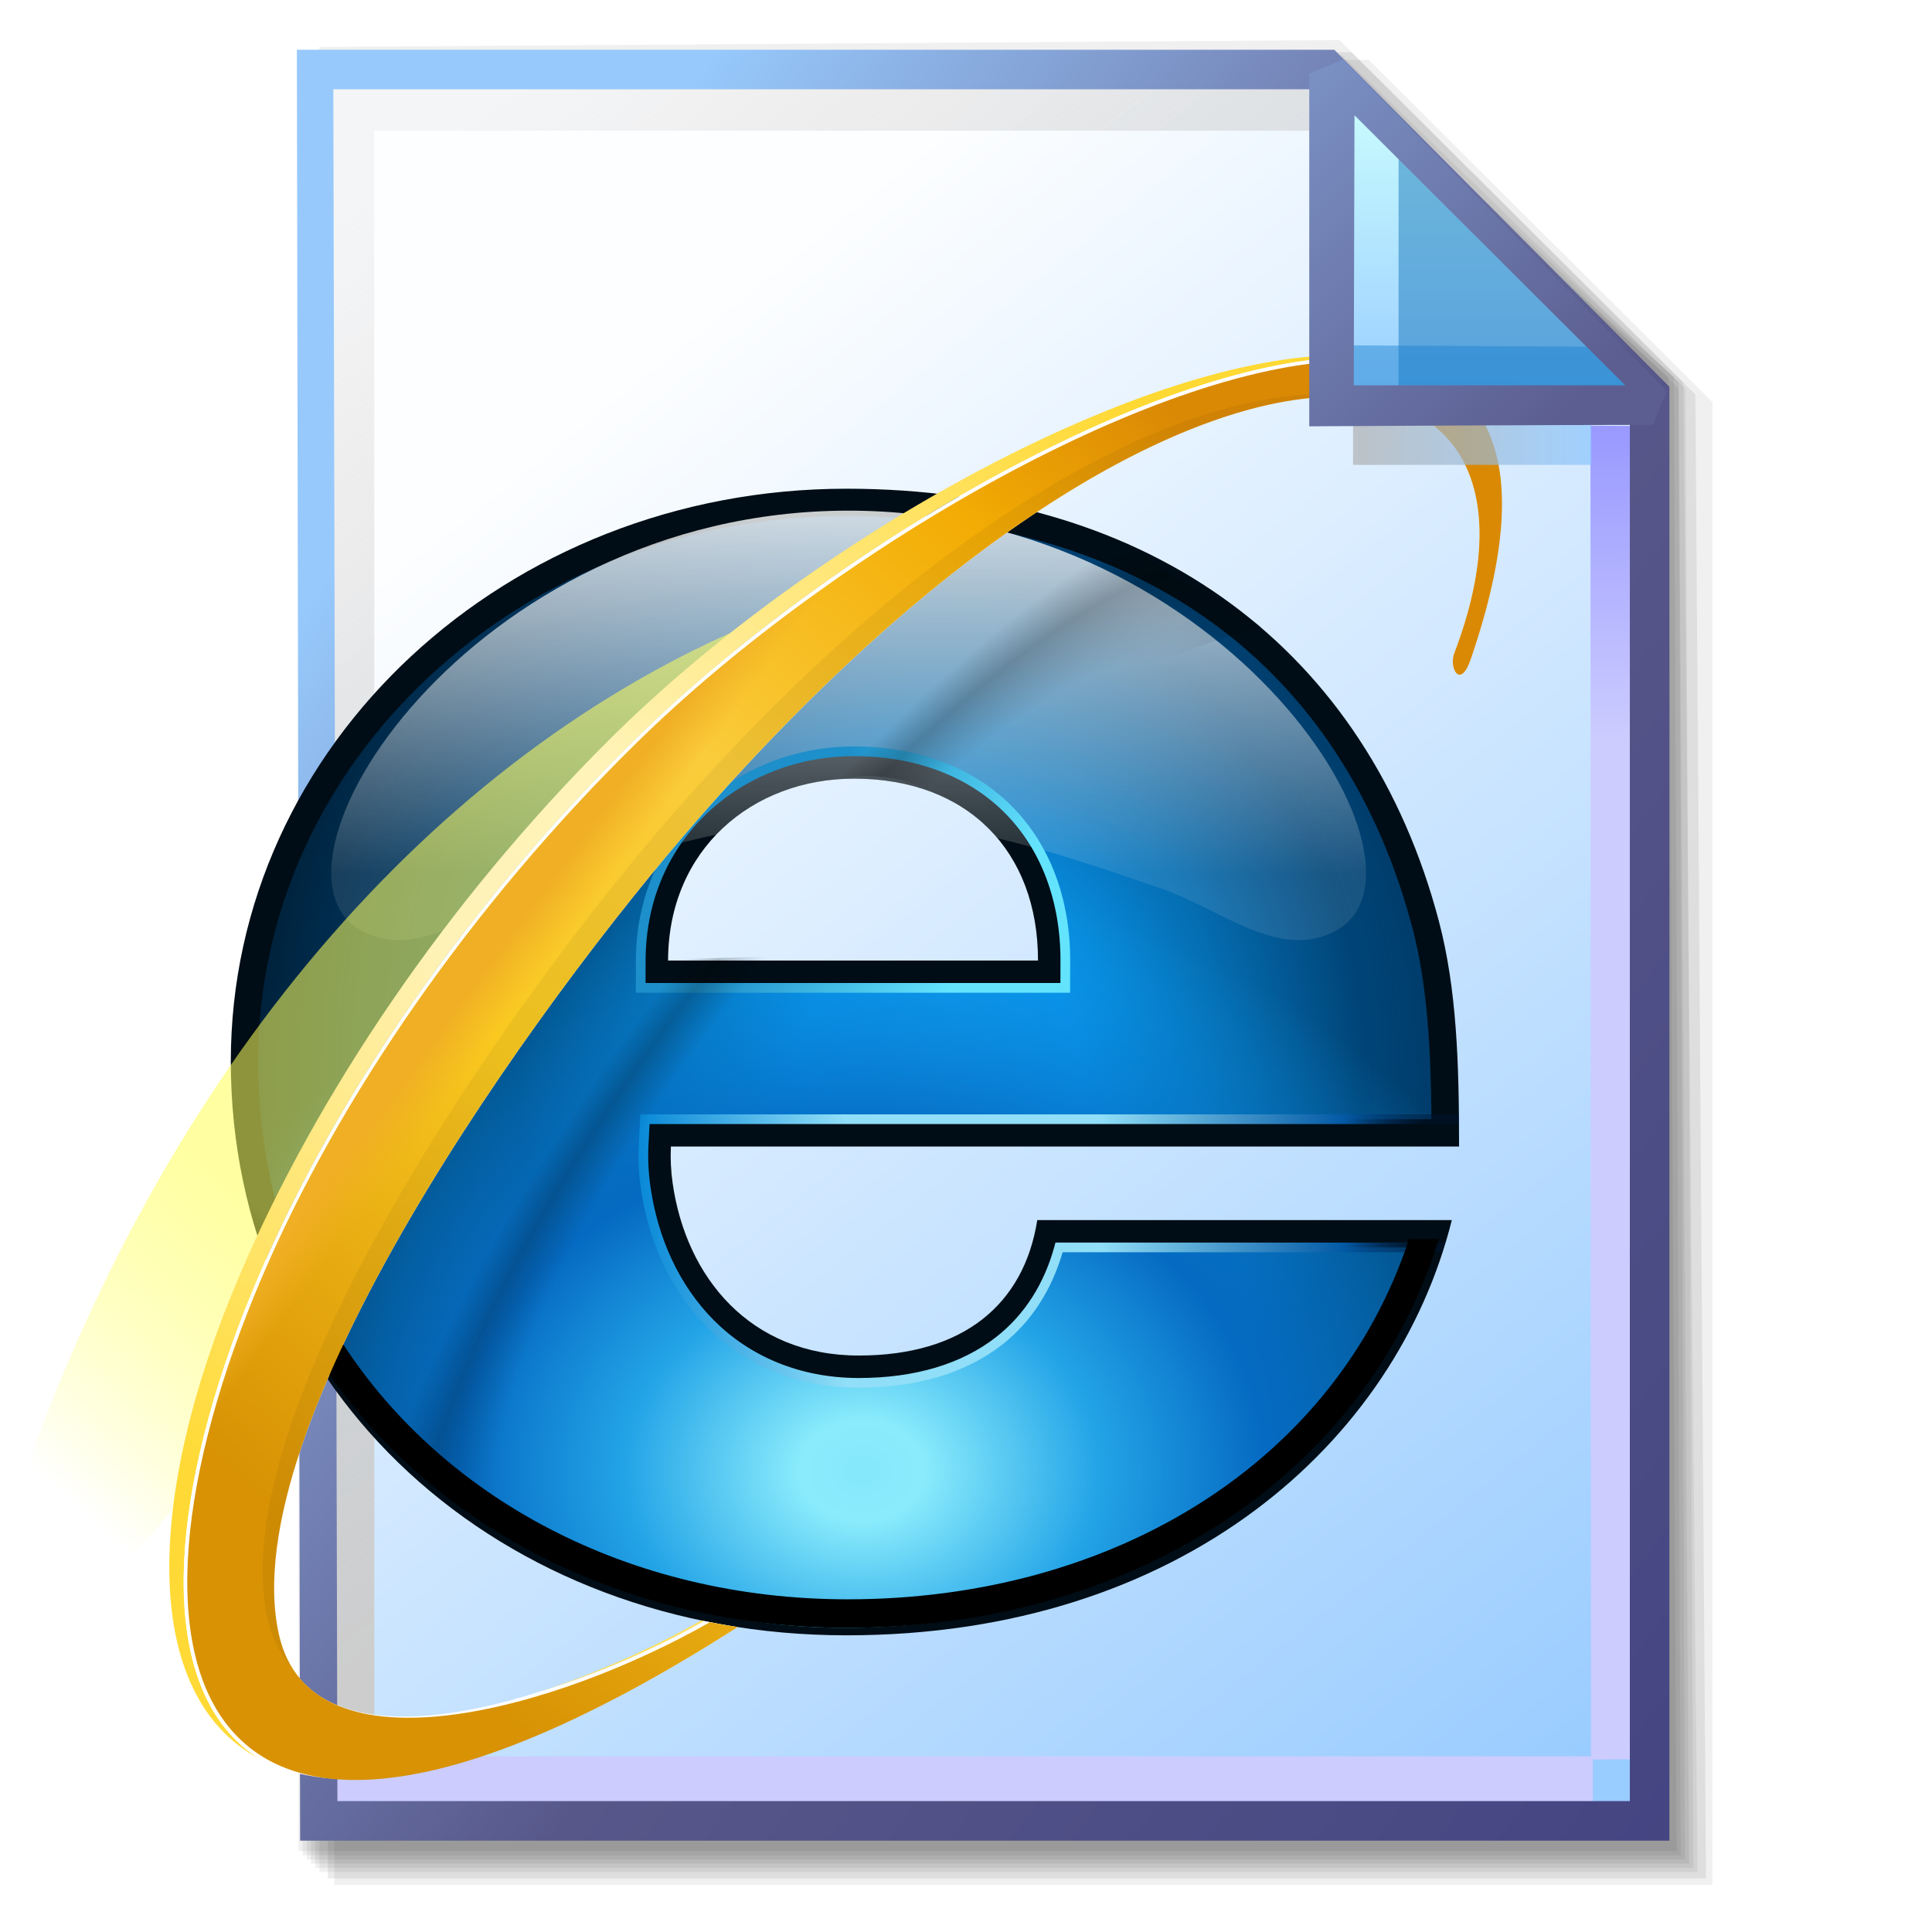 <?xml version="1.0" encoding="UTF-8" standalone="no"?>
<!-- Created with Inkscape (http://www.inkscape.org/) -->

<svg
   width="256mm"
   height="256mm"
   viewBox="0 0 256 256"
   version="1.1"
   id="svg1"
   inkscape:version="1.3.2 (091e20ef0f, 2023-11-25)"
   xml:space="preserve"
   sodipodi:docname="application-x-mswinurl-02.svg"
   xmlns:inkscape="http://www.inkscape.org/namespaces/inkscape"
   xmlns:sodipodi="http://sodipodi.sourceforge.net/DTD/sodipodi-0.dtd"
   xmlns:xlink="http://www.w3.org/1999/xlink"
   xmlns="http://www.w3.org/2000/svg"
   xmlns:svg="http://www.w3.org/2000/svg"
   xmlns:rdf="http://www.w3.org/1999/02/22-rdf-syntax-ns#"
   xmlns:cc="http://creativecommons.org/ns#"
   xmlns:dc="http://purl.org/dc/elements/1.1/"><defs
     id="defs1"><linearGradient
       id="linearGradient26"
       inkscape:collect="always"><stop
         style="stop-color:#7b91c4;stop-opacity:1;"
         offset="0"
         id="stop26" /><stop
         style="stop-color:#5c5e91;stop-opacity:1"
         offset="1"
         id="stop27" /></linearGradient><linearGradient
       id="linearGradient24"
       inkscape:collect="always"><stop
         style="stop-color:#c7fafe;stop-opacity:1;"
         offset="0"
         id="stop24" /><stop
         style="stop-color:#9acdff;stop-opacity:1"
         offset="1"
         id="stop25" /></linearGradient><linearGradient
       id="linearGradient22"
       inkscape:collect="always"><stop
         style="stop-color:#adaeae;stop-opacity:0.825;"
         offset="0"
         id="stop22" /><stop
         style="stop-color:#8ac5fe;stop-opacity:0.836;"
         offset="1"
         id="stop23" /></linearGradient><linearGradient
       id="linearGradient18"
       inkscape:collect="always"><stop
         style="stop-color:#9797ff;stop-opacity:1;"
         offset="0"
         id="stop18" /><stop
         style="stop-color:#ccccff;stop-opacity:1;"
         offset="0.3"
         id="stop20" /><stop
         style="stop-color:#ccccff;stop-opacity:1;"
         offset="1"
         id="stop19" /></linearGradient><linearGradient
       id="linearGradient16"
       inkscape:collect="always"><stop
         style="stop-color:#cdcdcd;stop-opacity:0.175;"
         offset="0"
         id="stop16" /><stop
         style="stop-color:#cdcdcd;stop-opacity:1;"
         offset="1"
         id="stop17" /></linearGradient><linearGradient
       id="linearGradient12"
       inkscape:collect="always"><stop
         style="stop-color:#fdfeff;stop-opacity:1;"
         offset="0"
         id="stop13" /><stop
         style="stop-color:#99ccff;stop-opacity:1;"
         offset="1"
         id="stop14" /></linearGradient><linearGradient
       id="linearGradient9"
       inkscape:collect="always"><stop
         style="stop-color:#97c9fc;stop-opacity:1;"
         offset="0"
         id="stop9" /><stop
         style="stop-color:#7788bb;stop-opacity:1"
         offset="0.25"
         id="stop12" /><stop
         style="stop-color:#57578a;stop-opacity:1"
         offset="0.5"
         id="stop11" /><stop
         style="stop-color:#444482;stop-opacity:1;"
         offset="1"
         id="stop10" /></linearGradient><linearGradient
       inkscape:collect="always"
       xlink:href="#linearGradient9"
       id="linearGradient10"
       x1="31.622"
       y1="100.24"
       x2="221.195"
       y2="240.29"
       gradientUnits="userSpaceOnUse" /><linearGradient
       inkscape:collect="always"
       xlink:href="#linearGradient12"
       id="linearGradient14"
       x1="73.583"
       y1="62.021"
       x2="207.03"
       y2="229.599"
       gradientUnits="userSpaceOnUse" /><linearGradient
       inkscape:collect="always"
       xlink:href="#linearGradient16"
       id="linearGradient17"
       x1="57.531"
       y1="26.421"
       x2="147.132"
       y2="144.341"
       gradientUnits="userSpaceOnUse" /><linearGradient
       inkscape:collect="always"
       xlink:href="#linearGradient18"
       id="linearGradient19"
       x1="209.825"
       y1="58.536"
       x2="210.583"
       y2="194.577"
       gradientUnits="userSpaceOnUse" /><linearGradient
       inkscape:collect="always"
       xlink:href="#linearGradient22"
       id="linearGradient23"
       x1="177.192"
       y1="58.991"
       x2="207.32"
       y2="58.991"
       gradientUnits="userSpaceOnUse" /><linearGradient
       inkscape:collect="always"
       xlink:href="#linearGradient24"
       id="linearGradient25"
       x1="176.32"
       y1="20.127"
       x2="176.32"
       y2="56.696"
       gradientUnits="userSpaceOnUse" /><linearGradient
       inkscape:collect="always"
       xlink:href="#linearGradient26"
       id="linearGradient27"
       x1="172.597"
       y1="13.512"
       x2="210.544"
       y2="51.286"
       gradientUnits="userSpaceOnUse" /><radialGradient
       inkscape:collect="always"
       xlink:href="#linearGradient11341"
       id="radialGradient11343"
       cx="432.726"
       cy="517.262"
       fx="432.726"
       fy="517.262"
       r="205.51"
       gradientTransform="matrix(0,1.557,-1.334,0,1132.237,-99.365)"
       gradientUnits="userSpaceOnUse" /><linearGradient
       inkscape:collect="always"
       id="linearGradient11341"><stop
         style="stop-color:#12a2f5;stop-opacity:1"
         offset="0"
         id="stop11337" /><stop
         id="stop11345"
         offset="0.177"
         style="stop-color:#0a9bf2;stop-opacity:1" /><stop
         style="stop-color:#004375;stop-opacity:1"
         offset="0.538"
         id="stop11427" /><stop
         style="stop-color:#005192;stop-opacity:0"
         offset="1"
         id="stop11339" /></linearGradient><filter
       inkscape:collect="always"
       style="color-interpolation-filters:sRGB"
       id="filter11423"
       x="-0.028"
       width="1.056"
       y="-0.031"
       height="1.061"><feGaussianBlur
         inkscape:collect="always"
         stdDeviation="4.81"
         id="feGaussianBlur11425" /></filter><radialGradient
       inkscape:collect="always"
       xlink:href="#linearGradient10587"
       id="radialGradient11997"
       gradientUnits="userSpaceOnUse"
       gradientTransform="matrix(1.224,-2.7530488e-8,8.5640292e-6,0.993,-93.178,-5.773)"
       cx="415.173"
       cy="723.071"
       fx="415.173"
       fy="723.071"
       r="205.51" /><linearGradient
       inkscape:collect="always"
       id="linearGradient10587"><stop
         style="stop-color:#85e8fb;stop-opacity:1"
         offset="0"
         id="stop10583" /><stop
         id="stop10659"
         offset="0.087"
         style="stop-color:#8aebfc;stop-opacity:1" /><stop
         style="stop-color:#23a4e7;stop-opacity:1"
         offset="0.33"
         id="stop11333" /><stop
         id="stop10591"
         offset="0.562"
         style="stop-color:#056ac2;stop-opacity:1" /><stop
         style="stop-color:#098ddc;stop-opacity:0.031"
         offset="1"
         id="stop10585" /></linearGradient><linearGradient
       inkscape:collect="always"
       xlink:href="#linearGradient11704"
       id="linearGradient12001"
       gradientUnits="userSpaceOnUse"
       gradientTransform="scale(3.78)"
       x1="107.977"
       y1="133.214"
       x2="107.977"
       y2="100.313" /><linearGradient
       id="linearGradient11704"
       inkscape:collect="always"><stop
         id="stop11700"
         offset="0"
         style="stop-color:#ffffff;stop-opacity:0.097" /><stop
         id="stop11702"
         offset="1"
         style="stop-color:#ffffff;stop-opacity:0.796" /></linearGradient><linearGradient
       inkscape:collect="always"
       xlink:href="#linearGradient11493"
       id="linearGradient12003"
       gradientUnits="userSpaceOnUse"
       x1="392.949"
       y1="488.649"
       x2="455.074"
       y2="527.035" /><linearGradient
       id="linearGradient11493"
       inkscape:collect="always"><stop
         id="stop11489"
         offset="0"
         style="stop-color:#1d8fca;stop-opacity:1" /><stop
         id="stop11491"
         offset="1"
         style="stop-color:#64e3fd;stop-opacity:1" /></linearGradient><linearGradient
       inkscape:collect="always"
       xlink:href="#linearGradient11470"
       id="linearGradient12005"
       gradientUnits="userSpaceOnUse"
       gradientTransform="scale(3.78)"
       x1="89.134"
       y1="182.341"
       x2="161.965"
       y2="182.341" /><linearGradient
       inkscape:collect="always"
       id="linearGradient11470"><stop
         style="stop-color:#0989d8;stop-opacity:1"
         offset="0"
         id="stop11466" /><stop
         id="stop11474"
         offset="0.262"
         style="stop-color:#90def7;stop-opacity:1" /><stop
         style="stop-color:#90def7;stop-opacity:1"
         offset="0.587"
         id="stop11476" /><stop
         id="stop11478"
         offset="0.897"
         style="stop-color:#0359a5;stop-opacity:1" /><stop
         style="stop-color:#001634;stop-opacity:0.423"
         offset="1"
         id="stop11468" /></linearGradient><linearGradient
       inkscape:collect="always"
       xlink:href="#linearGradient13426"
       id="linearGradient12007"
       gradientUnits="userSpaceOnUse"
       x1="18.833"
       y1="175.972"
       x2="39.913"
       y2="152.073" /><linearGradient
       id="linearGradient13426"
       inkscape:collect="always"><stop
         id="stop13422"
         offset="0"
         style="stop-color:#ffff00;stop-opacity:0" /><stop
         id="stop13424"
         offset="1"
         style="stop-color:#ffff58;stop-opacity:0.557" /></linearGradient><linearGradient
       inkscape:collect="always"
       xlink:href="#linearGradient11904"
       id="linearGradient3"
       gradientUnits="userSpaceOnUse"
       gradientTransform="scale(3.78)"
       x1="45.436"
       y1="186.35"
       x2="127.755"
       y2="83.986" /><linearGradient
       id="linearGradient11904"
       inkscape:collect="always"><stop
         id="stop11900"
         offset="0"
         style="stop-color:#ffda36;stop-opacity:1" /><stop
         style="stop-color:#fff2b7;stop-opacity:1"
         offset="0.397"
         id="stop11908" /><stop
         style="stop-color:#fff3b9;stop-opacity:1"
         offset="0.563"
         id="stop11906" /><stop
         id="stop11902"
         offset="1"
         style="stop-color:#ffd933;stop-opacity:1" /></linearGradient><linearGradient
       inkscape:collect="always"
       xlink:href="#linearGradient11878"
       id="linearGradient12013"
       gradientUnits="userSpaceOnUse"
       gradientTransform="scale(3.78)"
       x1="63.61"
       y1="199.447"
       x2="151.828"
       y2="102.252" /><linearGradient
       id="linearGradient11878"
       inkscape:collect="always"><stop
         id="stop11874"
         offset="0"
         style="stop-color:#d89204;stop-opacity:1" /><stop
         style="stop-color:#f9c920;stop-opacity:1"
         offset="0.352"
         id="stop11894" /><stop
         style="stop-color:#facc3b;stop-opacity:1"
         offset="0.595"
         id="stop11880" /><stop
         id="stop11882"
         offset="0.845"
         style="stop-color:#f3ac04;stop-opacity:1" /><stop
         id="stop11876"
         offset="1"
         style="stop-color:#da8904;stop-opacity:1" /></linearGradient><linearGradient
       inkscape:collect="always"
       xlink:href="#linearGradient11890"
       id="linearGradient12015"
       gradientUnits="userSpaceOnUse"
       gradientTransform="scale(3.78)"
       x1="88.114"
       y1="123.988"
       x2="91.701"
       y2="126.653" /><linearGradient
       inkscape:collect="always"
       id="linearGradient11890"><stop
         style="stop-color:#f0af24;stop-opacity:1"
         offset="0"
         id="stop11886" /><stop
         style="stop-color:#f1af25;stop-opacity:0"
         offset="1"
         id="stop11888" /></linearGradient><radialGradient
       inkscape:collect="always"
       xlink:href="#linearGradient2"
       id="radialGradient3"
       cx="114.806"
       cy="151.745"
       fx="114.806"
       fy="151.745"
       r="38.834"
       gradientTransform="matrix(1.441,-1.856,0.563,0.437,-140.863,301.713)"
       gradientUnits="userSpaceOnUse" /><linearGradient
       id="linearGradient2"
       inkscape:collect="always"><stop
         style="stop-color:#000000;stop-opacity:0;"
         offset="0"
         id="stop9-09" /><stop
         style="stop-color:#000000;stop-opacity:0;"
         offset="0.56"
         id="stop10-36" /><stop
         style="stop-color:#000000;stop-opacity:0.216;"
         offset="0.686"
         id="stop11-06" /><stop
         style="stop-color:#000000;stop-opacity:0;"
         offset="0.778"
         id="stop12-2-0" /><stop
         style="stop-color:#000000;stop-opacity:0;"
         offset="1"
         id="stop13-6" /></linearGradient><linearGradient
       inkscape:collect="always"
       xlink:href="#linearGradient11904"
       id="linearGradient1"
       gradientUnits="userSpaceOnUse"
       gradientTransform="scale(3.78)"
       x1="45.436"
       y1="186.35"
       x2="127.755"
       y2="83.986" /><linearGradient
       inkscape:collect="always"
       xlink:href="#linearGradient11904"
       id="linearGradient4"
       gradientUnits="userSpaceOnUse"
       gradientTransform="scale(3.78)"
       x1="45.436"
       y1="186.35"
       x2="127.755"
       y2="83.986" /></defs><sodipodi:namedview
     id="base"
     pagecolor="#ffffff"
     bordercolor="#000000"
     borderopacity="0.3"
     inkscape:pageopacity="0.0"
     inkscape:pageshadow="2"
     inkscape:zoom="0.98994949"
     inkscape:cx="505.07627"
     inkscape:cy="476.792"
     inkscape:document-units="mm"
     inkscape:showpageshadow="2"
     inkscape:pagecheckerboard="0"
     inkscape:deskcolor="#d1d1d1"
     inkscape:current-layer="g28"
     showguides="true" /><g
     id="g28"
     transform="matrix(1.048,0,0,1.048,-6.407,-6.138)"><g
       id="g7"
       inkscape:label="shadow"
       style="display:inline"><path
         id="rect1"
         style="fill:#000000;fill-opacity:0.06;stroke-width:3.728;stroke-linecap:square"
         d="M 48.381,13.418 H 179.161 l 43.467,43.278 V 244.173 H 48.381 Z"
         sodipodi:nodetypes="cccccc" /><path
         id="path1"
         style="fill:#000000;fill-opacity:0.075;stroke-width:3.728;stroke-linecap:square"
         d="m 47.563,12.6 129.443,-0.134 43.467,43.278 1.336,187.61 H 47.563 Z"
         sodipodi:nodetypes="cccccc" /><path
         id="path2"
         style="fill:#000000;fill-opacity:0.06;stroke-width:3.728;stroke-linecap:square"
         d="m 46.494,11.793 128.976,-0.869 43.467,43.278 1.804,188.345 H 46.494 Z"
         sodipodi:nodetypes="cccccc" /><path
         id="path3"
         style="fill:#000000;fill-opacity:0.06;stroke-width:3.728;stroke-linecap:square"
         d="m 45.965,12.333 129.778,0.468 43.467,42.209 1.002,187.008 H 45.965 Z"
         sodipodi:nodetypes="cccccc" /><path
         id="path4"
         style="fill:#000000;fill-opacity:0.06;stroke-width:3.728;stroke-linecap:square"
         d="m 45.436,12.338 129.443,0.935 43.467,41.675 1.336,186.541 H 45.436 Z"
         sodipodi:nodetypes="cccccc" /><path
         id="path5"
         style="fill:#000000;fill-opacity:0.06;stroke-width:3.728;stroke-linecap:square"
         d="M 44.906,12.745 174.884,13.413 218.352,54.152 219.153,240.96 H 44.906 Z"
         sodipodi:nodetypes="cccccc" /><path
         id="path6"
         style="fill:#000000;fill-opacity:0.06;stroke-width:3.728;stroke-linecap:square"
         d="m 44.377,15.022 129.911,0.535 43.467,37.933 0.869,186.942 H 44.377 Z"
         sodipodi:nodetypes="cccccc" /><path
         id="path7"
         style="fill:#000000;fill-opacity:0.06;stroke-width:3.728;stroke-linecap:square"
         d="m 43.848,13.424 129.711,1.069 43.467,39.002 1.069,186.407 H 43.848 Z"
         sodipodi:nodetypes="cccccc" /></g><g
       id="g14"
       style="display:inline"><path
         style="color:#000000;fill:url(#linearGradient14);stroke-linecap:square;-inkscape-stroke:none"
         d="M 46.154,14.648 H 173.783 l 40.903,41.14 V 236.079 H 46.555 Z"
         id="path15"
         inkscape:label="headbgground" /><path
         id="rect16"
         style="display:inline;fill:url(#linearGradient17);fill-opacity:1;stroke-width:5;stroke-linecap:square"
         d="M 45.436,14.165 H 176.703 l 0.204,8.221 H 53.434 V 235.98 h -7.998 z"
         sodipodi:nodetypes="ccccccc" /><path
         id="rect17"
         style="fill:url(#linearGradient19);stroke-width:5;stroke-linecap:square"
         d="M 47.058,227.92 H 207.275 l -0.067,-168.246 7.317,0.067 0.067,168.547 -7.083,0.033 v 7.348 H 47.058 Z"
         sodipodi:nodetypes="ccccccccc" /><path
         style="color:#000000;fill:url(#linearGradient10);stroke-linecap:square;-inkscape-stroke:none"
         d="M 43.648,12.148 44.059,238.58 H 217.186 V 54.758 L 174.822,12.148 Z m 4.609,5 H 172.744 l 39.441,39.672 V 233.58 H 48.775 Z"
         id="path16"
         inkscape:label="headframe"
         sodipodi:nodetypes="cccccccccccc" /></g><g
       id="g11975"
       transform="matrix(1.362,0,0,1.362,-34.706,-65.287)"
       style="clip-rule:nonzero;display:inline;fill:#000000;fill-rule:nonzero;stroke:none;stroke-width:0;stroke-miterlimit:4"><path
         transform="scale(0.265)"
         id="path8647"
         d="m 409.617,368.312 c -119.11,0 -215.668,89.624 -215.668,200.645 1e-5,116.02 94.415,201.02 215.668,201.02 117.55,0 192.619,-67.688 212.061,-145.463 H 476.459 c -4.616,29.379 -25.774,47.453 -62.557,47.453 -37.941,3.9e-4 -60.468,-27.344 -65.166,-60.332 -0.637,-4.471 -0.831,-8.773 -0.621,-12.879 h 40.793 86.453 148.854 c -3e-5,-0.052 -0.002,-0.084 -0.002,-0.137 0,-28.508 -0.748,-54.915 -7.088,-78.902 C 592.157,425.253 517.1,368.312 409.617,368.312 Z m 2.678,101.561 c 39.87,0 64.418,25.496 64.418,63.615 0,0.038 -0.004,0.075 -0.004,0.113 H 347.125 c 0.072,-39.047 29.636,-63.729 65.17,-63.729 z"
         style="opacity:1;fill:#000d16;fill-opacity:1;stroke:none;stroke-width:7.049;stroke-linecap:square;stroke-linejoin:miter;stroke-miterlimit:4;stroke-dasharray:none;stroke-opacity:0.49"
         inkscape:connector-curvature="0" /><path
         style="color:#000000;font-style:normal;font-variant:normal;font-weight:normal;font-stretch:normal;font-size:medium;line-height:normal;font-family:sans-serif;font-variant-ligatures:normal;font-variant-position:normal;font-variant-caps:normal;font-variant-numeric:normal;font-variant-alternates:normal;font-feature-settings:normal;text-indent:0;text-align:start;text-decoration:none;text-decoration-line:none;text-decoration-style:solid;text-decoration-color:#000000;letter-spacing:normal;word-spacing:normal;text-transform:none;writing-mode:lr-tb;direction:ltr;text-orientation:mixed;dominant-baseline:auto;baseline-shift:baseline;text-anchor:start;white-space:normal;shape-padding:0;clip-rule:nonzero;display:inline;overflow:visible;visibility:visible;opacity:1;isolation:auto;mix-blend-mode:normal;color-interpolation:sRGB;color-interpolation-filters:linearRGB;solid-color:#000000;solid-opacity:1;vector-effect:none;fill:url(#radialGradient11343);fill-opacity:1;fill-rule:nonzero;stroke:none;stroke-width:19.143;stroke-linecap:square;stroke-linejoin:miter;stroke-miterlimit:4;stroke-dasharray:none;stroke-dashoffset:0;stroke-opacity:1;filter:url(#filter11423);color-rendering:auto;image-rendering:auto;shape-rendering:auto;text-rendering:auto;enable-background:accumulate"
         d="m 409.617,377.885 c -114.308,0 -206.096,85.602 -206.096,191.072 2e-5,110.828 89.316,186.792 206.096,186.792 107.675,0 176.543,-53.288 199.246,-121.663 H 484.137 c -3.575,13.17 -10.583,24.56 -20.994,32.709 -12.495,9.78 -29.281,14.744 -49.24,14.744 -21.27,2.3e-4 -39.151,-7.936 -51.816,-20.6 -12.666,-12.663 -20.228,-29.712 -22.826,-47.955 -0.719,-5.051 -0.946,-9.97 -0.703,-14.717 l 0.463,-9.084 h 49.889 86.453 139.18 c -0.216,-24.565 -1.402,-47.09 -6.67,-67.021 -24,-90.801 -94.152,-144.277 -198.254,-144.277 z m 2.678,82.416 h 0.002 c 21.975,0 40.838,7.206 53.934,20.322 13.095,13.117 20.057,31.751 20.057,52.865 0,0.679 -0.005,0.724 -0.004,0.133 l -0.023,9.553 H 337.535 l 0.018,-9.59 c 0.081,-43.871 34.776,-73.283 74.742,-73.283 z"
         transform="scale(0.265)"
         id="path11335"
         inkscape:connector-curvature="0"
         sodipodi:nodetypes="ssscccccccccccsscscsccccsc" /><path
         sodipodi:nodetypes="ssscccccccccccsscscsccccsc"
         inkscape:connector-curvature="0"
         id="path10562"
         d="m 409.617,377.885 c -114.308,0 -206.096,85.602 -206.096,191.072 2e-5,110.828 88.942,198.405 205.721,198.405 107.675,0 176.917,-64.9 199.621,-133.276 H 484.137 c -3.575,13.17 -10.583,24.56 -20.994,32.709 -12.495,9.78 -29.281,14.744 -49.24,14.744 -21.27,2.3e-4 -39.151,-7.936 -51.816,-20.6 -12.666,-12.663 -20.228,-29.712 -22.826,-47.955 -0.719,-5.051 -0.946,-9.97 -0.703,-14.717 l 0.463,-9.084 h 49.889 86.453 139.18 c -0.216,-24.565 -1.402,-47.09 -6.67,-67.021 -24,-90.801 -94.152,-144.277 -198.254,-144.277 z m 2.678,82.416 h 0.002 c 21.975,0 40.838,7.206 53.934,20.322 13.095,13.117 20.057,31.751 20.057,52.865 0,0.679 -0.005,0.724 -0.004,0.133 l -0.023,9.553 H 337.535 l 0.018,-9.59 c 0.081,-43.871 34.776,-73.283 74.742,-73.283 z"
         style="color:#000000;font-style:normal;font-variant:normal;font-weight:normal;font-stretch:normal;font-size:medium;line-height:normal;font-family:sans-serif;font-variant-ligatures:normal;font-variant-position:normal;font-variant-caps:normal;font-variant-numeric:normal;font-variant-alternates:normal;font-feature-settings:normal;text-indent:0;text-align:start;text-decoration:none;text-decoration-line:none;text-decoration-style:solid;text-decoration-color:#000000;letter-spacing:normal;word-spacing:normal;text-transform:none;writing-mode:lr-tb;direction:ltr;text-orientation:mixed;dominant-baseline:auto;baseline-shift:baseline;text-anchor:start;white-space:normal;shape-padding:0;clip-rule:nonzero;display:inline;overflow:visible;visibility:visible;opacity:1;isolation:auto;mix-blend-mode:normal;color-interpolation:sRGB;color-interpolation-filters:linearRGB;solid-color:#000000;solid-opacity:1;vector-effect:none;fill:url(#radialGradient11997);fill-opacity:1;fill-rule:nonzero;stroke:none;stroke-width:19.143;stroke-linecap:square;stroke-linejoin:miter;stroke-miterlimit:4;stroke-dasharray:none;stroke-dashoffset:0;stroke-opacity:1;color-rendering:auto;image-rendering:auto;shape-rendering:auto;text-rendering:auto;enable-background:accumulate"
         transform="scale(0.265)" /><path
         transform="scale(0.265)"
         id="path11431"
         d="m 410.375,375.994 c -133.166,0 -211.796,126.542 -170.006,147.506 19.786,9.926 39.224,-7.86 61.121,-15.359 21.205,-7.262 41.13,-14.2 62.604,-18.648 0.769,-0.803 1.507,-1.639 2.318,-2.396 1.48,-1.381 3.03,-2.688 4.643,-3.914 1.613,-1.226 3.289,-2.373 5.023,-3.439 1.734,-1.066 3.527,-2.052 5.371,-2.953 1.844,-0.901 3.739,-1.718 5.682,-2.449 1.942,-0.731 3.932,-1.376 5.961,-1.932 2.029,-0.556 4.099,-1.023 6.203,-1.398 2.105,-0.376 4.246,-0.659 6.414,-0.85 2.168,-0.19 4.365,-0.287 6.586,-0.287 2.492,0 4.923,0.099 7.293,0.295 2.37,0.196 4.678,0.489 6.922,0.875 2.243,0.386 4.423,0.864 6.535,1.434 2.112,0.569 4.158,1.23 6.135,1.977 1.977,0.746 3.886,1.579 5.723,2.496 1.837,0.917 3.602,1.92 5.295,3.002 1.693,1.082 3.312,2.244 4.855,3.484 1.544,1.24 3.012,2.559 4.402,3.951 1.076,1.078 2.063,2.237 3.045,3.402 19.27,4.447 37.494,10.753 56.76,17.352 21.897,7.499 41.335,25.285 61.121,15.359 C 622.171,502.536 543.541,375.994 410.375,375.994 Z"
         style="fill:url(#linearGradient12001);fill-opacity:1;stroke:none;stroke-width:1px;stroke-linecap:butt;stroke-linejoin:miter;stroke-opacity:1"
         inkscape:connector-curvature="0" /><path
         id="path11463"
         transform="scale(0.265)"
         d="m 412.299,458.598 -0.004,0.002 c -40.8,0 -76.361,30.214 -76.443,74.98 l -0.019,11.295 h 152.125 l 0.027,-10.758 c 0.002,-0.049 -8.7e-4,-0.03 0,-0.053 l 0.002,-0.076 c 0,-3e-4 -1.2e-4,-0.024 0,-0.027 -6.4e-4,-0.011 0.002,-0.045 0.002,-0.076 4.5e-4,-0.095 0.002,-0.226 0.002,-0.398 0,-21.488 -7.103,-40.593 -20.555,-54.066 -13.452,-13.474 -32.79,-20.822 -55.137,-20.822 z m -0.004,3.404 h 0.002 c 21.604,0 39.992,7.063 52.73,19.822 12.739,12.76 19.559,30.924 19.559,51.664 0,0.056 7e-5,0.082 0,0.129 h -0.004 v 0.002 c -2.6e-4,0.15 -3.8e-4,0.259 0,0.334 l -0.019,7.52 H 339.24 l 0.014,-7.885 c 0.079,-42.975 33.909,-71.586 73.041,-71.586 z"
         style="color:#000000;font-style:normal;font-variant:normal;font-weight:normal;font-stretch:normal;font-size:medium;line-height:normal;font-family:sans-serif;font-variant-ligatures:normal;font-variant-position:normal;font-variant-caps:normal;font-variant-numeric:normal;font-variant-alternates:normal;font-feature-settings:normal;text-indent:0;text-align:start;text-decoration:none;text-decoration-line:none;text-decoration-style:solid;text-decoration-color:#000000;letter-spacing:normal;word-spacing:normal;text-transform:none;writing-mode:lr-tb;direction:ltr;text-orientation:mixed;dominant-baseline:auto;baseline-shift:baseline;text-anchor:start;white-space:normal;shape-padding:0;clip-rule:nonzero;display:inline;overflow:visible;visibility:visible;opacity:1;isolation:auto;mix-blend-mode:normal;color-interpolation:sRGB;color-interpolation-filters:linearRGB;solid-color:#000000;solid-opacity:1;vector-effect:none;fill:url(#linearGradient12003);fill-opacity:1;fill-rule:nonzero;stroke:none;stroke-width:3.402;stroke-linecap:square;stroke-linejoin:miter;stroke-miterlimit:4;stroke-dasharray:none;stroke-dashoffset:0;stroke-opacity:1;color-rendering:auto;image-rendering:auto;shape-rendering:auto;text-rendering:auto;enable-background:accumulate"
         inkscape:connector-curvature="0" /><path
         transform="scale(0.265)"
         id="path11453"
         d="m 618.328,635.787 c 0.365,-1.128 0.668,-2.269 1.01,-3.402 H 482.836 l -0.34,1.256 c -3.492,12.867 -10.305,23.911 -20.402,31.814 -12.133,9.497 -28.514,14.383 -48.191,14.383 -20.847,2.3e-4 -38.262,-7.753 -50.613,-20.102 -12.366,-12.363 -19.792,-29.059 -22.346,-46.992 -0.705,-4.948 -0.924,-9.758 -0.688,-14.391 l 0.381,-7.469 h 48.271 86.453 148.771 c -0.007,-1.14 -0.024,-2.27 -0.035,-3.402 H 475.361 388.908 337.402 l -0.545,10.699 c -0.248,4.86 -0.015,9.889 0.719,15.043 2.642,18.552 10.34,35.954 23.307,48.918 12.981,12.978 31.326,21.098 53.02,21.098 20.241,0 37.432,-5.042 50.289,-15.105 10.38,-8.125 17.386,-19.418 21.146,-32.348 z"
         style="color:#000000;font-style:normal;font-variant:normal;font-weight:normal;font-stretch:normal;font-size:medium;line-height:normal;font-family:sans-serif;font-variant-ligatures:normal;font-variant-position:normal;font-variant-caps:normal;font-variant-numeric:normal;font-variant-alternates:normal;font-feature-settings:normal;text-indent:0;text-align:start;text-decoration:none;text-decoration-line:none;text-decoration-style:solid;text-decoration-color:#000000;letter-spacing:normal;word-spacing:normal;text-transform:none;writing-mode:lr-tb;direction:ltr;text-orientation:mixed;dominant-baseline:auto;baseline-shift:baseline;text-anchor:start;white-space:normal;shape-padding:0;clip-rule:nonzero;display:inline;overflow:visible;visibility:visible;opacity:1;isolation:auto;mix-blend-mode:normal;color-interpolation:sRGB;color-interpolation-filters:linearRGB;solid-color:#000000;solid-opacity:1;vector-effect:none;fill:url(#linearGradient12005);fill-opacity:1;fill-rule:nonzero;stroke:none;stroke-width:3.402;stroke-linecap:square;stroke-linejoin:miter;stroke-miterlimit:4;stroke-dasharray:none;stroke-dashoffset:0;stroke-opacity:1;color-rendering:auto;image-rendering:auto;shape-rendering:auto;text-rendering:auto;enable-background:accumulate"
         inkscape:connector-curvature="0" /><path
         sodipodi:nodetypes="cssc"
         inkscape:connector-curvature="0"
         id="path11930"
         d="m 99.959,110.045 c -29.498,12.307 -55.002,41.009 -68.822,82.185 -3.826,11.4 7.665,11.095 15.903,-1.47 z"
         style="fill:url(#linearGradient12007);fill-opacity:1;stroke:none;stroke-width:0.265px;stroke-linecap:butt;stroke-linejoin:miter;stroke-opacity:1" /><path
         transform="scale(0.265)"
         id="path11951"
         d="m 587.762,324.785 c -4.087,-0.025 -8.368,0.203 -12.822,0.67 -4.454,0.467 -9.079,1.174 -13.854,2.105 -4.774,0.931 -9.698,2.086 -14.746,3.451 -5.048,1.365 -10.219,2.94 -15.494,4.711 -5.275,1.771 -10.653,3.738 -16.107,5.885 -5.455,2.147 -10.988,4.473 -16.576,6.967 -5.588,2.494 -11.231,5.154 -16.906,7.965 -5.675,2.811 -11.383,5.773 -17.098,8.873 -5.715,3.1 -11.438,6.336 -17.148,9.693 -5.71,3.357 -11.408,6.837 -17.068,10.422 -5.66,3.585 -11.283,7.277 -16.848,11.061 -5.564,3.783 -11.069,7.658 -16.492,11.609 -5.423,3.951 -10.764,7.979 -16,12.068 -5.236,4.089 -10.368,8.238 -15.371,12.436 -5.003,4.197 -9.879,8.441 -14.604,12.717 -4.725,4.275 -9.3,8.583 -13.701,12.906 -7.248,7.12 -14.309,14.399 -21.17,21.807 -6.861,7.408 -13.522,14.945 -19.967,22.582 -6.445,7.637 -12.672,15.375 -18.672,23.184 -5.999,7.809 -11.77,15.689 -17.295,23.611 -5.525,7.922 -10.806,15.887 -15.828,23.865 -5.022,7.978 -9.785,15.969 -14.275,23.945 -4.49,7.976 -8.708,15.938 -12.637,23.854 -3.929,7.916 -7.571,15.786 -10.91,23.584 -3.667,8.563 -6.973,17.011 -9.904,25.293 -2.931,8.282 -5.486,16.4 -7.65,24.301 -1.082,3.951 -2.067,7.847 -2.951,11.684 -0.884,3.836 -1.669,7.613 -2.352,11.322 -0.683,3.71 -1.263,7.353 -1.74,10.924 -0.477,3.57 -0.85,7.068 -1.117,10.486 -0.267,3.418 -0.429,6.758 -0.482,10.01 -0.054,3.252 -4.3e-4,6.416 0.162,9.49 0.163,3.074 0.435,6.056 0.816,8.939 0.382,2.884 0.875,5.669 1.479,8.352 0.604,2.682 1.318,5.262 2.146,7.73 0.829,2.469 1.772,4.827 2.828,7.07 1.056,2.243 2.227,4.372 3.514,6.379 1.287,2.006 2.689,3.891 4.209,5.648 1.52,1.758 3.159,3.392 4.92,4.898 1.761,1.506 3.643,2.885 5.65,4.127 2.007,1.242 4.14,2.348 6.4,3.312 2.26,0.965 4.649,1.787 7.168,2.461 2.519,0.674 5.169,1.201 7.953,1.572 2.784,0.371 5.702,0.587 8.758,0.643 3.056,0.055 6.25,-0.052 9.584,-0.326 3.334,-0.274 6.806,-0.715 10.424,-1.33 3.545,-0.603 7.229,-1.377 11.049,-2.326 3.82,-0.949 7.777,-2.073 11.875,-3.379 4.098,-1.306 8.335,-2.795 12.713,-4.469 4.378,-1.674 8.897,-3.534 13.559,-5.588 4.661,-2.053 9.466,-4.3 14.414,-6.744 4.948,-2.444 10.039,-5.085 15.275,-7.93 5.237,-2.845 10.618,-5.893 16.146,-9.15 5.529,-3.258 11.204,-6.725 17.027,-10.406 -2.02,-0.343 -4.044,-0.677 -6.041,-1.066 -6.7,3.804 -13.897,7.51 -21.389,10.986 -3.746,1.738 -7.564,3.419 -11.432,5.025 -3.867,1.607 -7.784,3.14 -11.723,4.582 -3.939,1.442 -7.9,2.793 -11.859,4.037 -3.959,1.245 -7.916,2.383 -11.846,3.396 -3.929,1.014 -7.831,1.904 -11.68,2.654 -3.849,0.75 -7.644,1.361 -11.361,1.814 -3.736,0.456 -7.391,0.755 -10.945,0.877 -3.554,0.122 -7.005,0.068 -10.326,-0.182 -3.321,-0.25 -6.515,-0.697 -9.553,-1.357 -3.038,-0.661 -5.921,-1.537 -8.625,-2.646 -2.704,-1.11 -5.223,-2.462 -7.529,-4.068 -1.153,-0.803 -2.253,-1.67 -3.295,-2.602 -1.042,-0.932 -2.027,-1.927 -2.949,-2.99 -0.923,-1.063 -1.782,-2.194 -2.578,-3.391 -0.796,-1.197 -1.527,-2.461 -2.188,-3.795 -0.661,-1.334 -1.253,-2.737 -1.771,-4.211 -0.518,-1.474 -0.963,-3.02 -1.33,-4.637 -0.526,-2.316 -0.931,-4.703 -1.221,-7.156 -0.29,-2.453 -0.464,-4.972 -0.527,-7.553 -0.063,-2.581 -0.015,-5.223 0.137,-7.922 0.152,-2.699 0.409,-5.454 0.766,-8.262 0.357,-2.808 0.814,-5.67 1.365,-8.578 0.551,-2.908 1.197,-5.862 1.932,-8.861 1.469,-5.998 3.294,-12.169 5.434,-18.475 2.14,-6.306 4.594,-12.749 7.318,-19.289 2.725,-6.541 5.721,-13.179 8.945,-19.881 3.224,-6.701 6.676,-13.465 10.314,-20.254 3.639,-6.789 7.462,-13.604 11.43,-20.406 3.968,-6.803 8.081,-13.593 12.299,-20.332 4.218,-6.739 8.54,-13.426 12.926,-20.025 4.385,-6.599 8.834,-13.11 13.305,-19.494 4.47,-6.384 8.961,-12.64 13.434,-18.732 8.945,-12.184 17.812,-23.709 26.27,-34.271 8.458,-10.562 16.507,-20.162 23.816,-28.494 5.307,-6.049 10.585,-11.895 15.83,-17.541 5.245,-5.646 10.457,-11.091 15.631,-16.34 5.174,-5.249 10.31,-10.301 15.404,-15.158 5.094,-4.857 10.146,-9.52 15.15,-13.992 5.004,-4.472 9.96,-8.752 14.865,-12.846 4.905,-4.093 9.758,-7.998 14.555,-11.719 4.797,-3.72 9.538,-7.258 14.217,-10.611 4.679,-3.354 9.296,-6.524 13.848,-9.518 4.552,-2.993 9.038,-5.808 13.453,-8.447 4.415,-2.639 8.762,-5.102 13.031,-7.393 4.269,-2.291 8.462,-4.409 12.576,-6.357 4.114,-1.949 8.15,-3.727 12.1,-5.34 3.95,-1.613 7.814,-3.059 11.59,-4.342 3.776,-1.283 7.462,-2.402 11.055,-3.361 3.592,-0.959 7.09,-1.759 10.49,-2.4 3.4,-0.642 6.701,-1.127 9.898,-1.457 3.198,-0.33 6.296,-0.505 9.287,-0.525 2.991,-0.021 5.874,0.113 8.646,0.396 2.772,0.284 5.432,0.717 7.973,1.299 2.541,0.582 4.964,1.313 7.262,2.188 2.298,0.875 4.471,1.895 6.514,3.057 2.043,1.162 3.955,2.467 5.73,3.91 1.775,1.444 3.413,3.027 4.908,4.746 1.496,1.719 2.849,3.575 4.053,5.564 1.204,1.99 2.258,4.107 3.158,6.348 0.9,2.241 1.645,4.605 2.232,7.09 0.588,2.485 1.018,5.091 1.285,7.814 0.268,2.723 0.373,5.564 0.312,8.518 -0.06,2.954 -0.285,6.021 -0.682,9.199 -0.396,3.178 -0.963,6.468 -1.703,9.863 -0.74,3.396 -1.653,6.898 -2.744,10.504 -1.092,3.606 -2.361,7.317 -3.812,11.127 -0.382,1.003 -0.483,2.247 -0.342,3.328 0.141,1.081 0.569,1.983 0.861,2.279 0.146,0.148 0.196,0.144 0.211,0.145 0.015,7.6e-4 0.106,0.015 0.367,-0.197 0.261,-0.213 0.625,-0.661 1.035,-1.381 0.41,-0.719 0.867,-1.71 1.312,-3.01 1.608,-4.687 3.026,-9.191 4.262,-13.516 1.235,-4.324 2.288,-8.469 3.166,-12.439 0.878,-3.97 1.579,-7.766 2.113,-11.391 0.535,-3.625 0.903,-7.078 1.109,-10.365 0.207,-3.288 0.253,-6.41 0.146,-9.369 -0.106,-2.959 -0.365,-5.754 -0.77,-8.393 -0.405,-2.639 -0.955,-5.12 -1.643,-7.447 -0.688,-2.327 -1.514,-4.501 -2.471,-6.525 -0.956,-2.024 -2.043,-3.905 -3.254,-5.648 -1.211,-1.743 -2.548,-3.349 -4.004,-4.82 -1.456,-1.471 -3.031,-2.808 -4.721,-4.016 -1.69,-1.207 -3.494,-2.286 -5.408,-3.238 -1.914,-0.952 -3.937,-1.779 -6.064,-2.484 -2.128,-0.706 -4.36,-1.29 -6.691,-1.758 -2.331,-0.468 -4.761,-0.817 -7.285,-1.055 -2.524,-0.238 -5.143,-0.364 -7.85,-0.381 z"
         style="fill:url(#linearGradient1);fill-opacity:1;stroke:none;stroke-width:1px;stroke-linecap:butt;stroke-linejoin:miter;stroke-opacity:1"
         inkscape:connector-curvature="0" /><path
         transform="scale(0.265)"
         id="path11949"
         d="m 303.23,789.369 c 0.597,-0.183 1.188,-0.325 1.785,-0.514 3.94,-1.242 7.883,-2.592 11.807,-4.031 3.923,-1.44 7.826,-2.97 11.68,-4.574 3.854,-1.604 7.66,-3.281 11.391,-5.016 6.992,-3.251 13.644,-6.725 19.936,-10.266 -0.357,-0.073 -0.726,-0.122 -1.082,-0.197 -16.652,9.42 -36.179,18.316 -55.516,24.598 z"
         style="fill:url(#linearGradient4);fill-opacity:1;stroke:none;stroke-width:1px;stroke-linecap:butt;stroke-linejoin:miter;stroke-opacity:1"
         inkscape:connector-curvature="0" /><path
         id="path11896"
         transform="scale(0.265)"
         d="m 582.863,321.561 c -68.579,-0.093 -184.277,62.991 -256.105,134.438 -57.744,57.437 -102.806,124.986 -129.598,187.549 -33.663,78.608 -34.523,147.787 6.812,169.684 -1.958,-1.235 -3.826,-2.569 -5.561,-4.049 -1.855,-1.582 -3.583,-3.301 -5.184,-5.152 -1.601,-1.851 -3.074,-3.83 -4.422,-5.928 -1.348,-2.098 -2.573,-4.316 -3.674,-6.648 -1.101,-2.332 -2.08,-4.779 -2.939,-7.332 -0.859,-2.553 -1.598,-5.213 -2.221,-7.975 -0.622,-2.762 -1.127,-5.625 -1.518,-8.582 -0.391,-2.957 -0.667,-6.01 -0.832,-9.15 -0.165,-3.14 -0.22,-6.368 -0.164,-9.678 0.056,-3.31 0.221,-6.701 0.492,-10.168 0.271,-3.467 0.649,-7.009 1.131,-10.623 0.482,-3.614 1.07,-7.298 1.76,-11.047 0.689,-3.748 1.481,-7.56 2.373,-11.432 0.892,-3.871 1.884,-7.801 2.975,-11.783 2.182,-7.964 4.756,-16.139 7.707,-24.475 2.951,-8.335 6.28,-16.831 9.967,-25.441 3.359,-7.843 7.02,-15.758 10.969,-23.715 3.949,-7.957 8.185,-15.955 12.695,-23.969 4.51,-8.013 9.295,-16.04 14.338,-24.053 5.043,-8.013 10.347,-16.01 15.895,-23.965 5.547,-7.954 11.338,-15.866 17.361,-23.705 6.023,-7.839 12.277,-15.605 18.746,-23.271 6.47,-7.666 13.155,-15.232 20.043,-22.668 6.888,-7.436 13.977,-14.742 21.254,-21.891 4.427,-4.349 9.026,-8.679 13.775,-12.977 4.749,-4.298 9.648,-8.562 14.674,-12.779 5.026,-4.217 10.181,-8.387 15.439,-12.494 5.258,-4.107 10.621,-8.152 16.066,-12.119 5.445,-3.967 10.972,-7.858 16.559,-11.656 5.587,-3.798 11.233,-7.504 16.916,-11.104 5.683,-3.6 11.406,-7.093 17.141,-10.465 5.735,-3.371 11.483,-6.621 17.225,-9.734 5.741,-3.114 11.474,-6.093 17.176,-8.92 5.702,-2.827 11.372,-5.503 16.99,-8.014 5.618,-2.511 11.182,-4.856 16.672,-7.02 5.49,-2.164 10.904,-4.145 16.223,-5.932 5.318,-1.786 10.54,-3.375 15.643,-4.754 5.102,-1.379 10.085,-2.546 14.928,-3.486 4.842,-0.941 9.543,-1.655 14.082,-2.127 4.539,-0.472 8.915,-0.704 13.105,-0.678 2.776,0.017 5.474,0.15 8.086,0.402 1.87,0.181 3.639,0.499 5.418,0.805 -5.664,-1.238 -11.792,-1.911 -18.418,-1.92 z"
         style="fill:url(#linearGradient3);fill-opacity:1;stroke:none;stroke-width:1px;stroke-linecap:butt;stroke-linejoin:miter;stroke-opacity:1"
         inkscape:connector-curvature="0" /><path
         transform="scale(0.265)"
         id="path11947"
         d="m 601.281,323.48 c -1.779,-0.305 -3.548,-0.624 -5.418,-0.805 -2.612,-0.253 -5.31,-0.385 -8.086,-0.402 -4.191,-0.026 -8.567,0.205 -13.105,0.678 -4.539,0.472 -9.24,1.186 -14.082,2.127 -4.842,0.941 -9.825,2.108 -14.928,3.486 -5.102,1.379 -10.324,2.968 -15.643,4.754 -5.318,1.786 -10.733,3.768 -16.223,5.932 -5.49,2.164 -11.054,4.509 -16.672,7.02 -5.618,2.511 -11.289,5.186 -16.99,8.014 -5.702,2.827 -11.435,5.806 -17.176,8.92 -5.741,3.114 -11.49,6.363 -17.225,9.734 -5.735,3.371 -11.457,6.865 -17.141,10.465 -5.683,3.6 -11.329,7.305 -16.916,11.104 -5.587,3.798 -11.113,7.689 -16.559,11.656 -5.445,3.967 -10.808,8.012 -16.066,12.119 -5.258,4.107 -10.413,8.277 -15.439,12.494 -5.026,4.217 -9.925,8.482 -14.674,12.779 -4.749,4.298 -9.348,8.628 -13.775,12.977 -7.277,7.149 -14.366,14.455 -21.254,21.891 -6.888,7.436 -13.573,15.002 -20.043,22.668 -6.47,7.666 -12.723,15.433 -18.746,23.271 -6.023,7.839 -11.814,15.751 -17.361,23.705 -5.547,7.954 -10.851,15.952 -15.895,23.965 -5.043,8.013 -9.827,16.039 -14.338,24.053 -4.51,8.013 -8.746,16.012 -12.695,23.969 -3.949,7.957 -7.61,15.872 -10.969,23.715 -3.687,8.61 -7.016,17.106 -9.967,25.441 -2.951,8.335 -5.525,16.51 -7.707,24.475 -1.091,3.982 -2.082,7.912 -2.975,11.783 -0.892,3.871 -1.684,7.683 -2.373,11.432 -0.689,3.748 -1.277,7.433 -1.76,11.047 -0.482,3.614 -0.86,7.156 -1.131,10.623 -0.271,3.467 -0.436,6.858 -0.492,10.168 -0.056,3.31 -9.2e-4,6.538 0.164,9.678 0.165,3.14 0.441,6.193 0.832,9.15 0.391,2.957 0.895,5.82 1.518,8.582 0.622,2.762 1.362,5.421 2.221,7.975 0.859,2.553 1.838,5 2.939,7.332 1.101,2.332 2.325,4.55 3.674,6.648 1.348,2.098 2.821,4.077 4.422,5.928 1.601,1.851 3.329,3.57 5.184,5.152 1.734,1.48 3.603,2.814 5.561,4.049 30.907,16.372 85.368,6.351 167.539,-46.145 -3.939,-0.607 -7.827,-1.327 -11.684,-2.117 -6.292,3.54 -12.943,7.015 -19.936,10.266 -3.731,1.734 -7.537,3.412 -11.391,5.016 -3.854,1.604 -7.756,3.135 -11.68,4.574 -3.923,1.44 -7.867,2.789 -11.807,4.031 -0.597,0.188 -1.188,0.33 -1.785,0.514 -42.739,13.883 -84.553,14.967 -92.381,-19.471 -16.508,-72.627 89.298,-220.345 147.662,-286.879 169.563,-193.299 310.113,-178.101 263.994,-57 -1.894,4.973 2.091,12.858 5.809,2.02 22.617,-65.934 7.414,-97.03 -27.033,-104.559 z m -13.52,1.305 c 2.707,0.017 5.326,0.143 7.85,0.381 2.524,0.238 4.954,0.587 7.285,1.055 2.331,0.468 4.564,1.052 6.691,1.758 2.128,0.706 4.15,1.532 6.064,2.484 1.914,0.952 3.718,2.031 5.408,3.238 1.69,1.207 3.265,2.544 4.721,4.016 1.456,1.471 2.793,3.077 4.004,4.82 1.211,1.743 2.297,3.624 3.254,5.648 0.956,2.024 1.783,4.198 2.471,6.525 0.688,2.327 1.238,4.808 1.643,7.447 0.405,2.639 0.663,5.434 0.77,8.393 0.106,2.959 0.06,6.082 -0.146,9.369 -0.207,3.288 -0.575,6.741 -1.109,10.365 -0.535,3.625 -1.236,7.42 -2.113,11.391 -0.878,3.97 -1.931,8.115 -3.166,12.439 -1.235,4.324 -2.654,8.829 -4.262,13.516 -0.446,1.3 -0.902,2.29 -1.312,3.01 -0.41,0.719 -0.774,1.168 -1.035,1.381 -0.261,0.213 -0.352,0.198 -0.367,0.197 -0.015,-8.3e-4 -0.065,0.003 -0.211,-0.145 -0.293,-0.296 -0.72,-1.198 -0.861,-2.279 -0.141,-1.081 -0.04,-2.325 0.342,-3.328 1.451,-3.81 2.721,-7.521 3.812,-11.127 1.092,-3.606 2.004,-7.108 2.744,-10.504 0.74,-3.396 1.307,-6.685 1.703,-9.863 0.396,-3.178 0.621,-6.245 0.682,-9.199 0.06,-2.954 -0.045,-5.795 -0.312,-8.518 -0.268,-2.723 -0.698,-5.329 -1.285,-7.814 -0.588,-2.485 -1.333,-4.849 -2.232,-7.09 -0.9,-2.241 -1.954,-4.358 -3.158,-6.348 -1.204,-1.99 -2.557,-3.845 -4.053,-5.564 -1.496,-1.719 -3.133,-3.303 -4.908,-4.746 -1.775,-1.444 -3.688,-2.748 -5.73,-3.91 -2.043,-1.162 -4.216,-2.182 -6.514,-3.057 -2.298,-0.875 -4.721,-1.605 -7.262,-2.188 -2.541,-0.582 -5.201,-1.015 -7.973,-1.299 -2.772,-0.284 -5.656,-0.417 -8.646,-0.396 -2.991,0.021 -6.089,0.195 -9.287,0.525 -3.198,0.33 -6.499,0.815 -9.898,1.457 -3.4,0.642 -6.898,1.441 -10.49,2.4 -3.592,0.959 -7.279,2.078 -11.055,3.361 -3.776,1.283 -7.64,2.729 -11.59,4.342 -3.95,1.613 -7.985,3.391 -12.1,5.34 -4.114,1.949 -8.307,4.067 -12.576,6.357 -4.269,2.291 -8.616,4.754 -13.031,7.393 -4.415,2.639 -8.901,5.454 -13.453,8.447 -4.552,2.993 -9.169,6.164 -13.848,9.518 -4.679,3.354 -9.42,6.891 -14.217,10.611 -4.797,3.72 -9.65,7.626 -14.555,11.719 -4.905,4.093 -9.861,8.374 -14.865,12.846 -5.004,4.472 -10.057,9.135 -15.15,13.992 -5.094,4.857 -10.23,9.91 -15.404,15.158 -5.174,5.249 -10.386,10.694 -15.631,16.34 -5.245,5.646 -10.523,11.492 -15.83,17.541 -7.309,8.333 -15.359,17.932 -23.816,28.494 -8.458,10.562 -17.325,22.087 -26.27,34.271 -4.472,6.092 -8.963,12.349 -13.434,18.732 -4.47,6.384 -8.919,12.895 -13.305,19.494 -4.385,6.599 -8.708,13.286 -12.926,20.025 -4.218,6.739 -8.331,13.529 -12.299,20.332 -3.968,6.803 -7.791,13.617 -11.43,20.406 -3.639,6.789 -7.09,13.552 -10.314,20.254 -3.224,6.702 -6.221,13.34 -8.945,19.881 -2.725,6.541 -5.179,12.983 -7.318,19.289 -2.14,6.306 -3.964,12.477 -5.434,18.475 -0.735,2.999 -1.38,5.953 -1.932,8.861 -0.551,2.908 -1.008,5.77 -1.365,8.578 -0.357,2.808 -0.614,5.563 -0.766,8.262 -0.152,2.699 -0.2,5.341 -0.137,7.922 0.063,2.581 0.238,5.1 0.527,7.553 0.29,2.453 0.694,4.84 1.221,7.156 0.368,1.617 0.812,3.163 1.33,4.637 0.518,1.474 1.111,2.877 1.771,4.211 0.661,1.334 1.392,2.598 2.188,3.795 0.796,1.197 1.655,2.328 2.578,3.391 0.923,1.063 1.907,2.059 2.949,2.99 1.042,0.932 2.142,1.798 3.295,2.602 2.306,1.606 4.826,2.958 7.529,4.068 2.704,1.11 5.587,1.986 8.625,2.646 3.038,0.661 6.231,1.107 9.553,1.357 3.321,0.25 6.772,0.304 10.326,0.182 3.554,-0.122 7.21,-0.421 10.945,-0.877 3.717,-0.454 7.513,-1.064 11.361,-1.814 3.849,-0.75 7.75,-1.64 11.68,-2.654 3.929,-1.014 7.886,-2.152 11.846,-3.396 3.959,-1.245 7.921,-2.595 11.859,-4.037 3.939,-1.442 7.855,-2.975 11.723,-4.582 3.868,-1.607 7.686,-3.287 11.432,-5.025 7.491,-3.476 14.688,-7.182 21.389,-10.986 1.997,0.389 4.021,0.723 6.041,1.066 -5.823,3.681 -11.499,7.149 -17.027,10.406 -5.529,3.258 -10.91,6.305 -16.146,9.15 -5.237,2.845 -10.328,5.486 -15.275,7.93 -4.948,2.444 -9.753,4.691 -14.414,6.744 -4.661,2.053 -9.18,3.914 -13.559,5.588 -4.378,1.674 -8.615,3.163 -12.713,4.469 -4.098,1.306 -8.055,2.43 -11.875,3.379 -3.82,0.949 -7.503,1.723 -11.049,2.326 -3.617,0.616 -7.09,1.056 -10.424,1.33 -3.334,0.274 -6.528,0.381 -9.584,0.326 -3.056,-0.055 -5.973,-0.271 -8.758,-0.643 -2.784,-0.371 -5.434,-0.898 -7.953,-1.572 -2.519,-0.674 -4.908,-1.496 -7.168,-2.461 -2.26,-0.965 -4.393,-2.071 -6.4,-3.312 -2.007,-1.242 -3.89,-2.621 -5.65,-4.127 -1.761,-1.506 -3.4,-3.141 -4.92,-4.898 -1.52,-1.758 -2.922,-3.642 -4.209,-5.648 -1.287,-2.006 -2.457,-4.135 -3.514,-6.379 -1.056,-2.243 -2,-4.602 -2.828,-7.07 -0.829,-2.469 -1.543,-5.048 -2.146,-7.73 -0.604,-2.682 -1.097,-5.468 -1.479,-8.352 -0.382,-2.884 -0.654,-5.866 -0.816,-8.939 -0.163,-3.074 -0.216,-6.238 -0.162,-9.49 0.054,-3.252 0.215,-6.591 0.482,-10.01 0.267,-3.418 0.64,-6.916 1.117,-10.486 0.477,-3.57 1.058,-7.214 1.74,-10.924 0.683,-3.71 1.467,-7.486 2.352,-11.322 0.884,-3.836 1.869,-7.733 2.951,-11.684 2.164,-7.901 4.719,-16.018 7.65,-24.301 2.931,-8.282 6.237,-16.73 9.904,-25.293 3.339,-7.798 6.981,-15.668 10.91,-23.584 3.929,-7.916 8.147,-15.878 12.637,-23.854 4.49,-7.976 9.253,-15.967 14.275,-23.945 5.022,-7.978 10.303,-15.943 15.828,-23.865 5.525,-7.922 11.296,-15.803 17.295,-23.611 5.999,-7.809 12.227,-15.546 18.672,-23.184 6.445,-7.637 13.106,-15.174 19.967,-22.582 6.861,-7.408 13.922,-14.686 21.17,-21.807 4.401,-4.324 8.976,-8.631 13.701,-12.906 4.725,-4.275 9.6,-8.52 14.604,-12.717 5.003,-4.197 10.135,-8.346 15.371,-12.436 5.236,-4.089 10.577,-8.117 16,-12.068 5.423,-3.951 10.928,-7.826 16.492,-11.609 5.564,-3.783 11.187,-7.475 16.848,-11.061 5.66,-3.585 11.358,-7.064 17.068,-10.422 5.71,-3.357 11.433,-6.594 17.148,-9.693 5.715,-3.1 11.423,-6.062 17.098,-8.873 5.675,-2.811 11.318,-5.471 16.906,-7.965 5.588,-2.494 11.121,-4.82 16.576,-6.967 5.455,-2.147 10.833,-4.114 16.107,-5.885 5.275,-1.771 10.446,-3.346 15.494,-4.711 5.048,-1.365 9.972,-2.52 14.746,-3.451 4.774,-0.931 9.4,-1.638 13.854,-2.105 4.454,-0.467 8.735,-0.695 12.822,-0.67 z"
         style="fill:#ffffff;fill-opacity:1;stroke:none;stroke-width:1px;stroke-linecap:butt;stroke-linejoin:miter;stroke-opacity:1"
         inkscape:connector-curvature="0" /><path
         id="path6-4"
         style="color:#000000;fill:#000000;fill-rule:evenodd;stroke:none;stroke-linecap:round;stroke-linejoin:round;stroke-miterlimit:2.1;-inkscape-stroke:none"
         d="m 160.774,167.26 c -6.808,20.711 -27.408,33.442 -52.114,33.442 -20.26,0 -37.884,-9.371 -47.328,-24.449 l -1.265,2.882 c 10.139,15.024 28.131,24.212 48.593,24.212 26.1,0 47.987,-13.855 54.878,-36.086 z"
         sodipodi:nodetypes="csccscc" /><path
         id="path11870"
         transform="scale(0.265)"
         d="m 587.77,323.529 c -66.22,-0.412 -181.1,64.52 -251.725,133.898 -58.101,57.076 -104.236,124.271 -131.027,186.834 -58.834,137.385 -25.566,245.532 166.5,122.822 -3.276,-0.505 -6.527,-1.07 -9.746,-1.703 -53.457,30.463 -139.484,54.84 -150.922,4.518 -16.508,-72.627 89.298,-220.345 147.662,-286.879 169.563,-193.299 310.113,-178.101 263.994,-57 -1.894,4.973 2.091,12.858 5.809,2.02 25.83,-75.299 3.315,-104.237 -40.545,-104.51 z"
         style="fill:url(#linearGradient12013);fill-opacity:1;stroke:none;stroke-width:1px;stroke-linecap:butt;stroke-linejoin:miter;stroke-opacity:1"
         inkscape:connector-curvature="0" /><path
         id="path11884"
         transform="scale(0.265)"
         d="m 587.77,323.529 c -66.22,-0.412 -181.1,64.52 -251.725,133.898 -58.101,57.076 -104.236,124.271 -131.027,186.834 -58.833,137.384 -25.567,245.529 166.494,122.824 -3.271,-0.504 -6.508,-1.083 -9.723,-1.715 -53.456,30.467 -139.5,54.855 -150.939,4.527 -16.508,-72.627 89.298,-220.345 147.662,-286.879 169.563,-193.299 310.113,-178.101 263.994,-57 -1.894,4.973 2.091,12.858 5.809,2.02 25.83,-75.299 3.315,-104.237 -40.545,-104.51 z"
         style="fill:url(#linearGradient12015);fill-opacity:1;stroke:none;stroke-width:1px;stroke-linecap:butt;stroke-linejoin:miter;stroke-opacity:1"
         inkscape:connector-curvature="0" /><path
         id="path11910"
         transform="scale(0.265)"
         d="M 576.658,335.182 C 524.321,335.033 440.006,378.31 349.926,481 c -58.364,66.534 -159.514,210.916 -143.006,283.543 1.479,6.507 4.278,11.845 8.133,16.156 -1.852,-3.135 -3.276,-6.72 -4.203,-10.801 -16.508,-72.627 89.298,-220.345 147.662,-286.879 99.961,-113.954 189.834,-155.441 237.328,-145.494 -5.783,-1.528 -12.197,-2.324 -19.182,-2.344 z"
         style="fill:#000000;fill-opacity:0.051;stroke:none;stroke-width:1px;stroke-linecap:butt;stroke-linejoin:miter;stroke-opacity:1"
         inkscape:connector-curvature="0" /><path
         id="path1-6"
         style="display:inline;fill:url(#radialGradient3);fill-rule:evenodd;stroke:none;stroke-width:1.996;stroke-linecap:round;stroke-linejoin:round;stroke-miterlimit:2.1"
         d="m 136.002,103.611 c -9.069,0.145 -18.287,10.763 -32.265,21.252 0.496,-0.054 6.036,-0.59 6.535,-0.607 3.276,0.071 4.999,0.709 8.002,2.337 8.51,-8.86 19.218,-13.615 28.8,-16.107 -1.759,-1.701 -9.412,-5.038 -11.072,-6.875 z m -43.899,33.07 c -10.041,11.037 -25.973,35.837 -26.066,49.396 l 10.038,7.933 c 5.515,-9.127 17.87,-44.062 25.546,-52.952 -1.524,0.016 -5.236,0.106 -10.036,0.267 0.03,-0.308 0.352,-3.63 0.519,-4.644 z"
         sodipodi:nodetypes="cccccccccccc" /></g><g
       id="rect23"
       style="display:inline"><rect
         style="display:inline;fill:url(#linearGradient23);fill-opacity:0.834;stroke:none;stroke-width:5;stroke-linecap:square;stroke-dasharray:none;stroke-opacity:1"
         id="rect20"
         width="30.128"
         height="11.286"
         x="177.192"
         y="53.348" /><path
         style="color:#000000;display:inline;fill:url(#linearGradient25);stroke-linecap:square;stroke-linejoin:bevel;-inkscape-stroke:none"
         d="m 174.153,15.119 40.916,41.955 H 174.814 Z"
         id="path25" /><g
         id="g27"><path
           id="rect27"
           style="display:inline;fill:#0a6db5;fill-opacity:0.459;stroke-width:5;stroke-linecap:square;stroke-linejoin:bevel"
           d="m 182.94,23.246 33.073,33.829 -33.073,-0.094 z"
           sodipodi:nodetypes="cccc" /><path
           id="path27"
           style="display:inline;fill:#1882cf;fill-opacity:0.459;stroke-width:5;stroke-linecap:square;stroke-linejoin:bevel"
           d="m 175.286,49.515 34.916,0.189 4.677,7.087 -39.688,-0.472 z"
           sodipodi:nodetypes="ccccc" /></g><path
         style="color:#000000;display:inline;fill:url(#linearGradient27);stroke-linecap:square;stroke-linejoin:bevel;-inkscape-stroke:none"
         d="m 175.941,13.373 -4.289,1.785 6.5e-4,44.601 c 0,0 29.863,-0.185 43.415,-0.185 l 1.789,-4.246 z m 1.429,7.057 34.226,34.144 h -34.32 z"
         id="path26"
         sodipodi:nodetypes="cccccccccc" /></g></g></svg>
